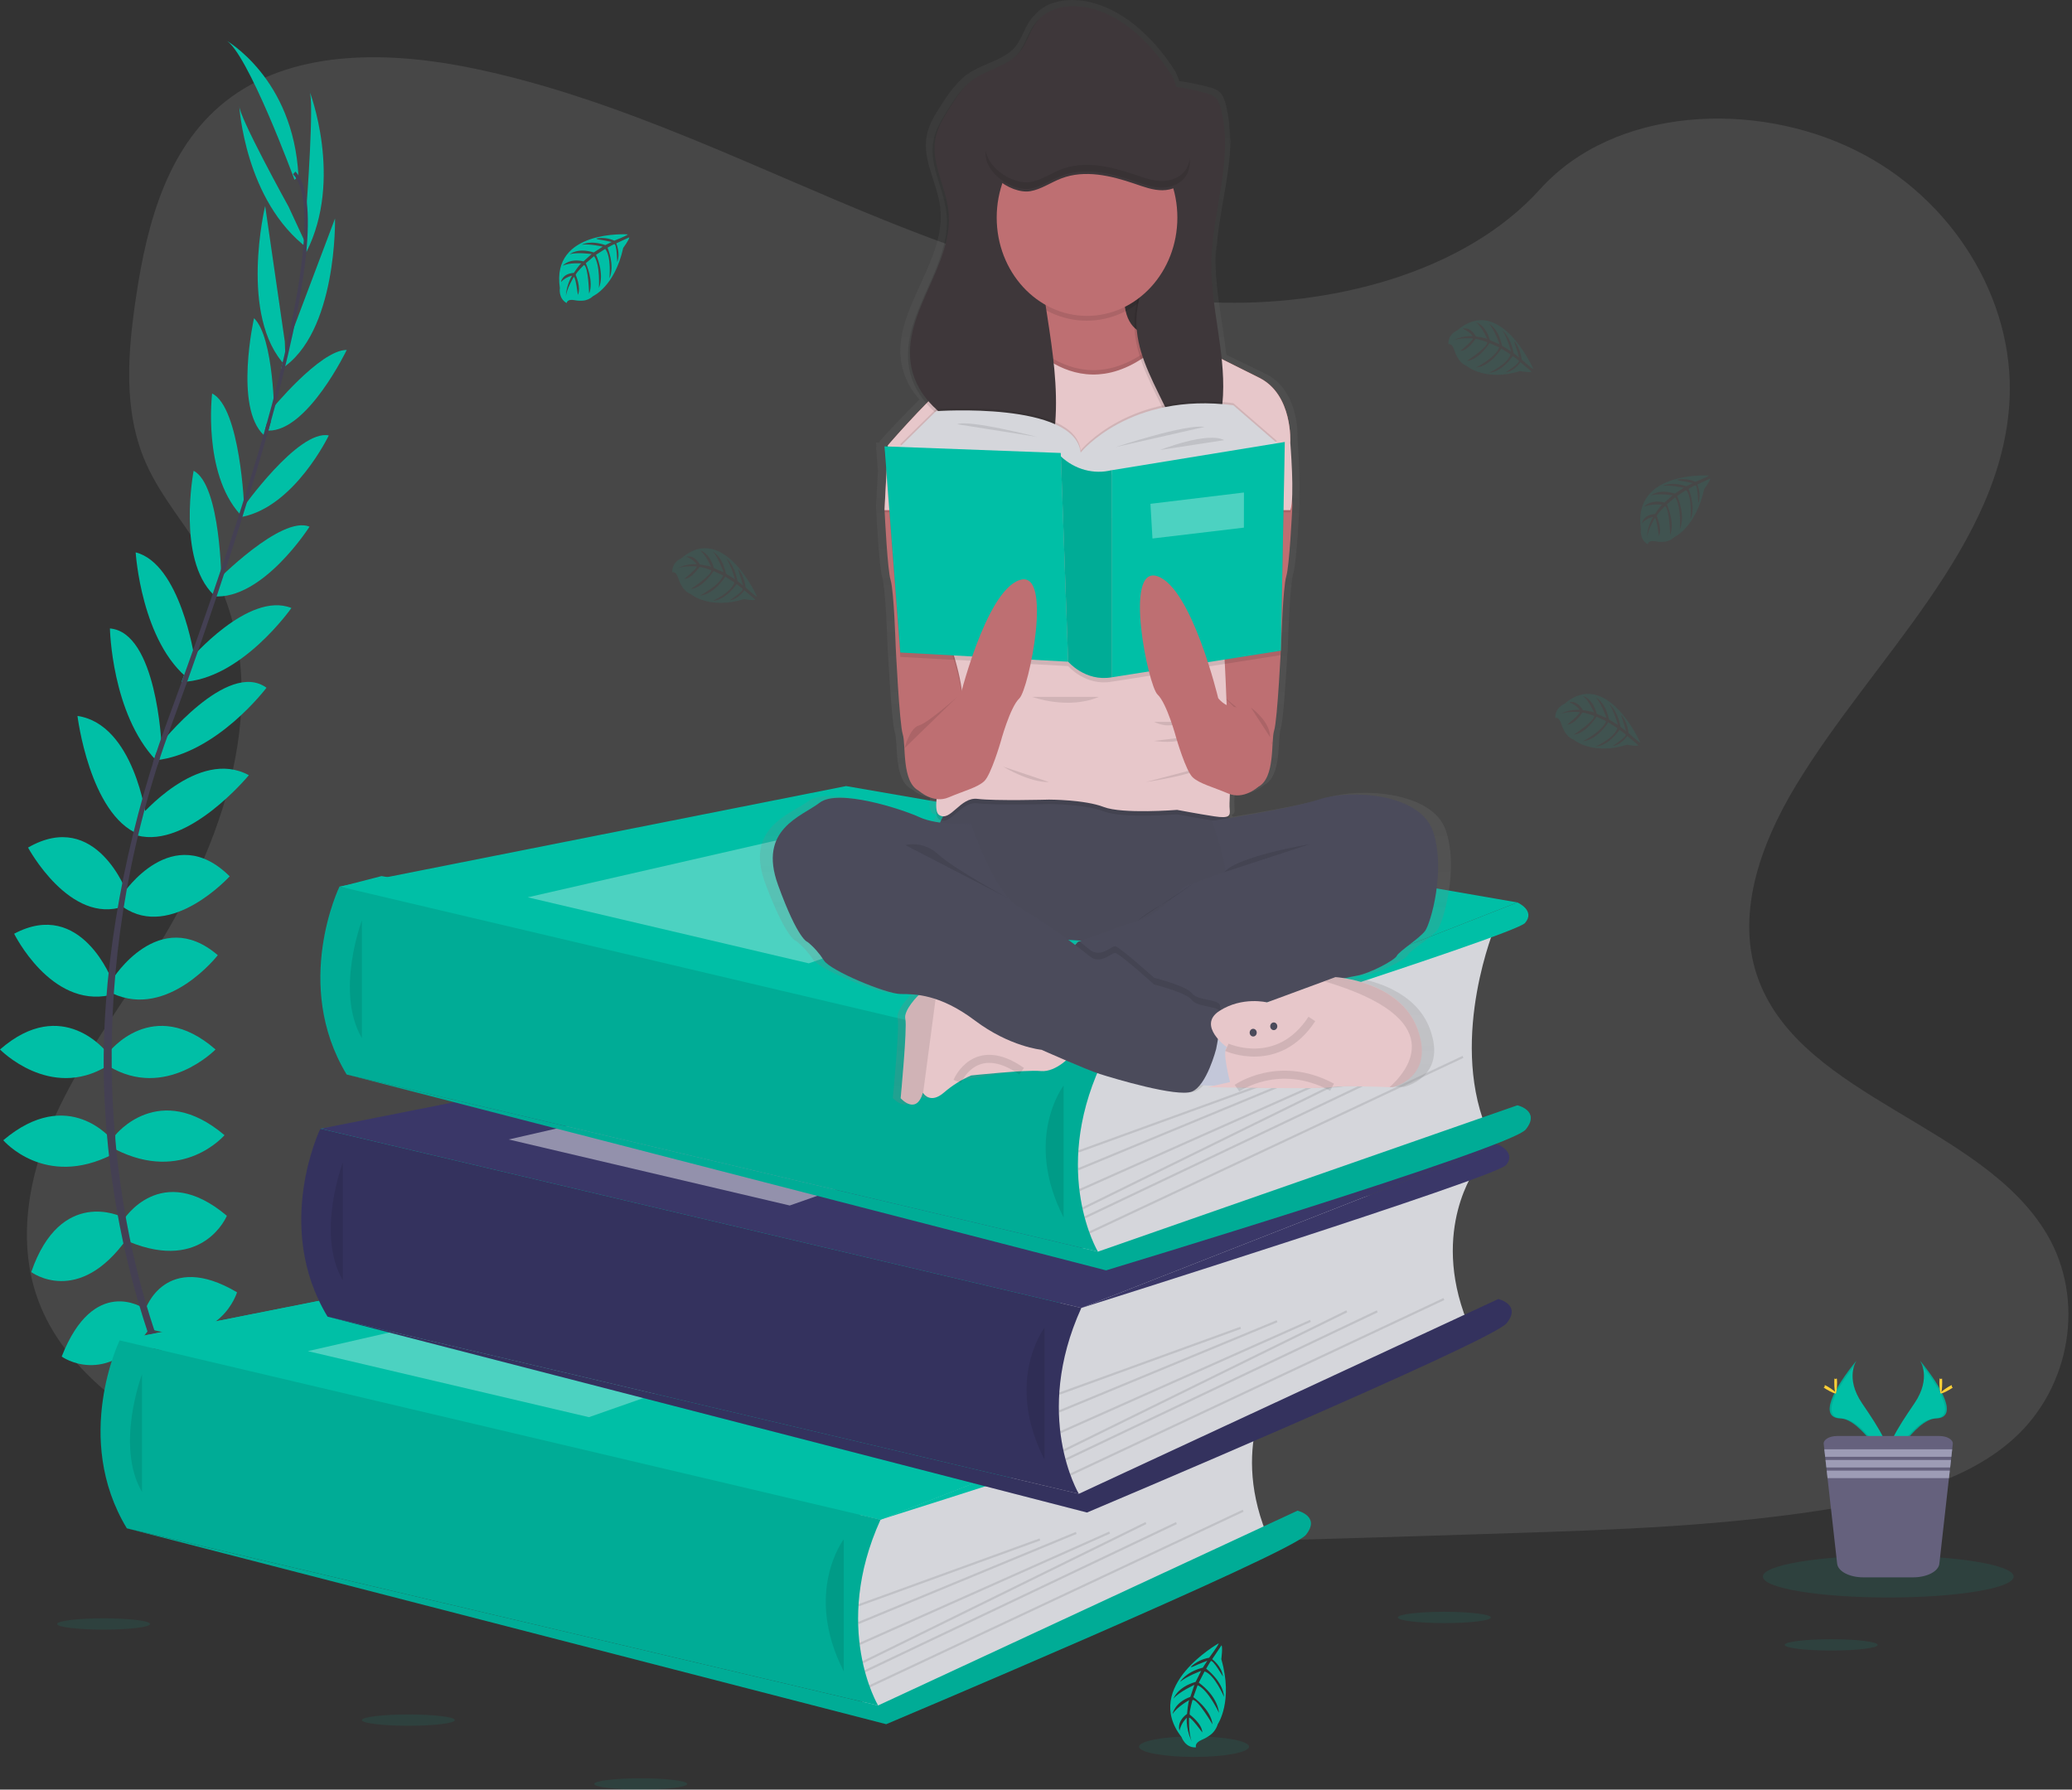 <svg width="257" height="222" viewBox="0 0 257 222" fill="none" xmlns="http://www.w3.org/2000/svg">
<rect x="0" y="0" width="257" height="222" fill="#333333" stroke="none"/>
<path opacity="0.1" d="M150.461 37.514C134.228 36.9 118.764 31.197 104 24.956C89.237 18.715 74.614 11.8 58.769 8.494C48.578 6.367 36.922 6.067 28.712 12.013C20.809 17.746 18.255 27.615 16.883 36.783C15.85 43.679 15.243 50.936 18.075 57.392C20.038 61.875 23.528 65.643 25.938 69.951C34.333 84.89 28.401 103.312 19.304 117.899C15.04 124.743 10.086 131.277 6.795 138.555C3.504 145.833 1.979 154.185 4.859 161.616C7.715 168.987 14.52 174.513 21.89 178.403C36.861 186.307 54.497 188.567 71.706 189.848C109.789 192.684 148.073 191.456 186.257 190.227C200.388 189.771 214.58 189.31 228.481 186.932C236.201 185.611 244.17 183.517 249.776 178.455C256.889 172.031 258.653 161.152 253.887 153.098C245.888 139.587 223.788 136.232 218.189 121.729C215.114 113.749 218.275 104.86 222.744 97.456C232.336 81.578 248.412 67.647 249.259 49.497C249.841 37.029 242.111 24.547 230.161 18.647C217.638 12.441 200.265 13.228 191.03 23.463C181.513 34.009 164.793 38.055 150.461 37.514Z" fill="white"/>
<path d="M109.223 188.51L23.369 188.054L14.839 166.276L45.003 163.893L39.746 140.015L99.408 131.599L42.277 109.982L47.324 108.677L139.189 124.989L134.13 162.252L126.898 182.73L109.223 188.51Z" fill="#00BFA6"/>
<path d="M24.686 178.933C24.686 178.933 29.954 178.015 33.114 182.067C33.114 182.067 30.797 184.055 25.81 181.303L24.686 178.933Z" fill="#00BFA6"/>
<path d="M24.135 178.843C24.135 178.843 20.773 183.345 22.429 188.357C22.429 188.357 25.168 187.164 25.466 181.087L24.135 178.843Z" fill="#00BFA6"/>
<path d="M21.115 171.441C21.115 171.441 23.222 167.234 31.649 173.123C31.649 173.123 30.526 175.952 26.803 175.722C23.081 175.493 22.098 173.658 21.115 171.441Z" fill="#00BFA6"/>
<path d="M20.57 171.138C20.57 171.138 16.198 170.592 15.774 181.485C15.774 181.485 18.546 182.111 20.515 178.665C22.484 175.22 21.677 173.287 20.57 171.138Z" fill="#00BFA6"/>
<path d="M18.024 162.449C18.024 162.449 20.483 155.034 29.402 160.308C29.402 160.308 27.365 167.112 18.937 164.971L18.024 162.449Z" fill="#00BFA6"/>
<path d="M15.285 151.365C15.285 151.365 19.921 143.873 28.138 150.819C28.138 150.819 25.258 157.851 15.988 154.029L15.285 151.365Z" fill="#00BFA6"/>
<path d="M14.302 140.816C14.302 140.816 19.71 133.933 27.847 140.816C27.847 140.816 22.72 146.855 14.302 142.574V140.816Z" fill="#00BFA6"/>
<path d="M13.459 130.569C13.459 130.569 18.937 123.384 26.733 130.187C26.733 130.187 20.553 136.532 13.459 132.251V130.569Z" fill="#00BFA6"/>
<path d="M13.951 121.473C13.951 121.473 19.72 112.223 27.014 118.491C27.014 118.491 20.834 126.441 13.951 123.231V121.473Z" fill="#00BFA6"/>
<path d="M15.285 110.847C15.285 110.847 21.395 101.674 28.489 108.707C28.489 108.707 21.255 116.657 15.285 112.529V110.847Z" fill="#00BFA6"/>
<path d="M17.322 101.349C17.322 101.349 24.556 92.728 30.867 96.162C30.867 96.162 23.329 105.319 17.006 103.637L17.322 101.349Z" fill="#00BFA6"/>
<path d="M19.851 92.346C19.851 92.346 28.198 81.785 33.054 85.313C33.054 85.313 26.904 93.503 19.259 94.322L19.851 92.346Z" fill="#00BFA6"/>
<path d="M23.5 81.903C23.5 81.903 30.807 73.281 36.144 75.422C36.144 75.422 29.894 84.365 22.519 84.595L23.5 81.903Z" fill="#00BFA6"/>
<path d="M26.803 72.135C26.803 72.135 34.88 63.879 38.392 65.331C38.392 65.331 32.562 74.504 26.452 73.969L26.803 72.135Z" fill="#00BFA6"/>
<path d="M30.034 63.115C30.034 63.115 36.987 53.251 40.782 54.015C40.782 54.015 36.566 62.809 30.034 64.117V63.115Z" fill="#00BFA6"/>
<path d="M33.541 50.952C33.541 50.952 39.686 43.392 43.007 43.409C43.007 43.409 38.156 53.51 33.287 53.417L33.541 50.952Z" fill="#00BFA6"/>
<path d="M35.617 42.855L41.555 27.107C41.555 27.107 41.851 41.342 34.862 45.776L35.617 42.855Z" fill="#00BFA6"/>
<path d="M38.028 25.488C38.028 25.488 39.011 12.338 38.379 11.267C38.379 11.267 42.623 22.201 37.988 31.298L38.028 25.488Z" fill="#00BFA6"/>
<path d="M17.794 162.274C17.794 162.274 11.638 158.121 7.653 168.28C7.653 168.28 13.131 172.239 18.519 164.865L17.794 162.274Z" fill="#00BFA6"/>
<path d="M15.087 150.941C15.087 150.941 7.537 147.193 3.875 157.799C3.875 157.799 9.707 162.167 15.774 153.622L15.087 150.941Z" fill="#00BFA6"/>
<path d="M13.951 141.446C13.951 141.446 8.543 134.563 0.406 141.446C0.406 141.446 5.533 147.485 13.951 143.204V141.446Z" fill="#00BFA6"/>
<path d="M13.274 130.569C13.274 130.569 7.796 123.384 0 130.187C0 130.187 6.18 136.532 13.274 132.251V130.569Z" fill="#00BFA6"/>
<path d="M13.951 121.735C13.951 121.735 10.108 111.374 1.756 115.83C1.756 115.83 6.271 125.017 13.61 123.455L13.951 121.735Z" fill="#00BFA6"/>
<path d="M15.77 110.795C15.77 110.795 11.949 100.255 3.479 105.141C3.479 105.141 8.666 114.803 15.393 112.423L15.77 110.795Z" fill="#00BFA6"/>
<path d="M18.137 101.401C18.137 101.401 16.632 89.845 9.609 88.81C9.609 88.81 11.099 100.997 17.192 103.484L18.137 101.401Z" fill="#00BFA6"/>
<path d="M20.029 92.367C20.029 92.367 19.442 78.444 13.635 77.958C13.635 77.958 13.831 88.526 19.374 94.338L20.029 92.367Z" fill="#00BFA6"/>
<path d="M24.102 81.513C24.102 81.513 22.371 69.934 16.828 68.52C16.828 68.52 17.515 79.733 23.553 84.355L24.102 81.513Z" fill="#00BFA6"/>
<path d="M27.461 72.23C27.461 72.23 27.403 60.169 24.017 58.397C24.017 58.397 21.917 69.317 26.48 73.77L27.461 72.23Z" fill="#00BFA6"/>
<path d="M30.292 62.978C30.292 62.978 29.818 50.559 26.312 48.809C26.312 48.809 25.113 58.637 29.768 63.791L30.292 62.978Z" fill="#00BFA6"/>
<path d="M34.03 51.943C34.03 51.943 34.01 41.842 31.506 39.472C31.506 39.472 29.018 50.537 32.723 53.974L34.03 51.943Z" fill="#00BFA6"/>
<path d="M35.324 42.358L32.889 25.546C32.889 25.546 29.58 39.322 35.439 45.394L35.324 42.358Z" fill="#00BFA6"/>
<path d="M35.798 25.647C35.798 25.647 29.547 14.344 29.675 13.088C29.675 13.088 30.34 24.934 38.203 30.834L35.798 25.647Z" fill="#00BFA6"/>
<path d="M36.531 22.308C36.531 22.308 30.631 6.255 27.962 4.956C27.962 4.956 36.39 9.619 37.022 21.849L36.531 22.308Z" fill="#00BFA6"/>
<path d="M33.257 53.513L32.853 53.379C37.832 35.707 39.074 24.44 36.352 21.614L36.641 21.281C39.528 24.262 38.356 35.407 33.257 53.513Z" fill="#444053"/>
<path d="M19.547 94.89L18.95 94.658C19.479 93.039 20.049 91.395 20.646 89.776C25.843 75.678 30.267 62.563 33.104 52.494L33.623 52.221C30.782 62.309 26.435 75.927 21.233 90.044C20.638 91.633 20.071 93.268 19.547 94.89Z" fill="#444053"/>
<path d="M32.108 192.157C32.028 192.062 23.959 182.171 18.333 165.285C15.036 155.399 13.202 145.007 12.898 134.495C12.511 121.355 15.045 106.684 19.384 93.356L19.855 93.956C10.113 123.87 13.984 149.502 19.118 164.938C24.684 181.671 32.663 191.453 32.74 191.551L32.108 192.157Z" fill="#444053"/>
<path d="M158.204 171.158C158.204 171.158 152.518 178.712 157.033 190.132L111.633 211.563L107.276 212.557L105.27 203.001L106.612 190.943V184.352L158.204 171.158Z" fill="#D5D6DB"/>
<path d="M14.839 166.276L77.676 153.808L160.938 168.245L109.223 188.51L14.839 166.276Z" fill="#00BFA6"/>
<path d="M14.839 166.276L77.676 153.808L160.938 168.245L109.223 188.51L14.839 166.276Z" fill="#00BFA6"/>
<path d="M14.839 166.273C14.839 166.273 8.962 178.392 15.734 189.586L108.917 211.563C108.917 211.563 103.133 201.909 109.215 188.51L14.839 166.273Z" fill="#00BFA6"/>
<path opacity="0.1" d="M14.839 166.273C14.839 166.273 8.962 178.392 15.734 189.586L108.917 211.563C108.917 211.563 103.133 201.909 109.215 188.51L14.839 166.273Z" fill="black"/>
<path opacity="0.1" d="M17.616 170.475C17.616 170.475 14.257 179.342 17.616 185.081Z" fill="black"/>
<path d="M108.917 211.563L160.938 187.401C160.938 187.401 163.848 188.084 161.967 190.405C160.085 192.725 109.92 213.883 109.92 213.883L15.734 189.586L108.917 211.563Z" fill="#00BFA6"/>
<path opacity="0.1" d="M108.917 211.563L160.938 187.401C160.938 187.401 163.848 188.084 161.967 190.405C160.085 192.725 109.92 213.883 109.92 213.883L15.734 189.586L108.917 211.563Z" fill="black"/>
<path opacity="0.1" d="M104.653 190.951C104.653 190.951 99.636 197.503 104.653 207.331Z" fill="black"/>
<path opacity="0.1" d="M128.939 190.84L106.438 199.011L106.517 199.27L129.019 191.099L128.939 190.84Z" fill="black"/>
<path opacity="0.1" d="M133.446 190.027L106.431 201.208L106.52 201.464L133.536 190.282L133.446 190.027Z" fill="black"/>
<path opacity="0.1" d="M137.585 189.988L106.582 203.8L106.677 204.053L137.68 190.24L137.585 189.988Z" fill="black"/>
<path opacity="0.1" d="M142.086 188.805L106.944 206.084L107.047 206.333L142.19 189.054L142.086 188.805Z" fill="black"/>
<path opacity="0.1" d="M145.868 188.811L107.222 207.197L107.322 207.447L145.968 189.061L145.868 188.811Z" fill="black"/>
<path opacity="0.1" d="M154.139 187.282L107.804 209.064L107.904 209.314L154.238 187.532L154.139 187.282Z" fill="black"/>
<path opacity="0.3" d="M38.183 167.608L82.329 157.507L109.223 163.104L73.048 175.799L38.183 167.608Z" fill="white"/>
<path d="M160.938 168.245C160.938 168.245 163.221 169.247 161.881 170.794C160.542 172.342 109.215 188.51 109.215 188.51L160.938 168.245Z" fill="#00BFA6"/>
<path d="M183.109 144.9C183.109 144.9 177.425 152.451 181.94 163.874L136.54 185.305L132.183 186.304L130.177 176.749L131.539 164.693V158.094L183.109 144.9Z" fill="#D5D6DB"/>
<path d="M39.746 140.015L102.581 127.55L185.845 141.987L134.13 162.252L39.746 140.015Z" fill="#3A3768"/>
<path d="M39.736 140.015C39.736 140.015 33.857 152.134 40.629 163.328L133.811 185.305C133.811 185.305 128.03 175.643 134.12 162.249L39.736 140.015Z" fill="#3A3768"/>
<path opacity="0.1" d="M39.736 140.015C39.736 140.015 33.857 152.134 40.629 163.328L133.811 185.305C133.811 185.305 128.03 175.643 134.12 162.249L104.653 155.307L39.736 140.015Z" fill="black"/>
<path opacity="0.1" d="M42.52 144.217C42.52 144.217 39.164 153.082 42.52 158.823Z" fill="black"/>
<path d="M133.821 185.305L185.845 161.144C185.845 161.144 188.752 161.826 186.871 164.147C184.99 166.467 134.825 187.626 134.825 187.626L40.639 163.328L133.821 185.305Z" fill="#3A3768"/>
<path opacity="0.1" d="M133.821 185.305L185.845 161.144C185.845 161.144 188.752 161.826 186.871 164.147C184.99 166.467 134.825 187.626 134.825 187.626L40.639 163.328L133.821 185.305Z" fill="black"/>
<path opacity="0.1" d="M129.557 164.693C129.557 164.693 124.541 171.245 129.557 181.073Z" fill="black"/>
<path opacity="0.1" d="M153.846 164.585L131.345 172.756L131.424 173.015L153.925 164.844L153.846 164.585Z" fill="black"/>
<path opacity="0.1" d="M158.356 163.77L131.341 174.952L131.43 175.207L158.445 164.025L158.356 163.77Z" fill="black"/>
<path opacity="0.1" d="M162.492 163.727L131.488 177.54L131.583 177.793L162.587 163.98L162.492 163.727Z" fill="black"/>
<path opacity="0.1" d="M166.995 162.545L131.853 179.824L131.956 180.073L167.099 162.794L166.995 162.545Z" fill="black"/>
<path opacity="0.1" d="M170.773 162.547L132.127 180.933L132.228 181.184L170.874 162.798L170.773 162.547Z" fill="black"/>
<path opacity="0.1" d="M179.046 161.018L132.712 182.8L132.811 183.051L179.146 161.269L179.046 161.018Z" fill="black"/>
<path opacity="0.45" d="M63.091 141.351L107.236 131.249L134.13 136.846L97.956 149.541L63.091 141.351Z" fill="white"/>
<path d="M185.845 141.987C185.845 141.987 188.125 142.989 186.788 144.534C185.452 146.079 134.13 162.249 134.13 162.249L185.845 141.987Z" fill="#3A3768"/>
<path d="M185.467 114.861C185.467 114.861 179.78 128.421 184.295 139.841L138.896 155.266L134.549 156.267L132.542 146.712L133.884 134.654V128.055L185.467 114.861Z" fill="#D5D6DB"/>
<path d="M42.111 109.979L104.949 97.511L188.213 111.948L136.495 132.213L42.111 109.979Z" fill="#00BFA6"/>
<path d="M42.111 109.976C42.111 109.976 36.224 122.095 42.997 133.289L136.179 155.266C136.179 155.266 130.395 145.604 136.485 132.213L42.111 109.976Z" fill="#00BFA6"/>
<path opacity="0.1" d="M42.111 109.976C42.111 109.976 36.224 122.095 42.997 133.289L136.179 155.266C136.179 155.266 130.395 145.604 136.485 132.213L42.111 109.976Z" fill="black"/>
<path opacity="0.1" d="M44.888 114.178C44.888 114.178 41.529 123.045 44.888 128.784Z" fill="black"/>
<path d="M136.189 155.266L188.211 137.111C188.211 137.111 191.12 137.793 189.239 140.114C187.358 142.434 137.192 157.586 137.192 157.586L43.007 133.288L136.189 155.266Z" fill="#00BFA6"/>
<path opacity="0.1" d="M136.189 155.266L188.211 137.111C188.211 137.111 191.12 137.793 189.239 140.114C187.358 142.434 137.192 157.586 137.192 157.586L43.007 133.288L136.189 155.266Z" fill="black"/>
<path opacity="0.1" d="M131.925 134.654C131.925 134.654 126.908 141.206 131.925 151.034Z" fill="black"/>
<path opacity="0.1" d="M156.215 134.545L133.713 142.716L133.792 142.975L156.294 134.804L156.215 134.545Z" fill="black"/>
<path opacity="0.1" d="M160.723 133.732L133.707 144.914L133.797 145.169L160.812 133.987L160.723 133.732Z" fill="black"/>
<path opacity="0.1" d="M164.856 133.691L133.852 147.503L133.947 147.756L164.951 133.943L164.856 133.691Z" fill="black"/>
<path opacity="0.1" d="M169.364 132.506L134.22 149.785L134.324 150.034L169.467 132.755L169.364 132.506Z" fill="black"/>
<path opacity="0.1" d="M173.142 132.511L134.496 150.896L134.597 151.147L173.243 132.761L173.142 132.511Z" fill="black"/>
<path opacity="0.1" d="M181.415 130.983L135.08 152.765L135.18 153.016L181.514 131.234L181.415 130.983Z" fill="black"/>
<path opacity="0.3" d="M65.456 111.311L109.601 101.21L136.495 106.807L100.321 119.502L65.456 111.311Z" fill="white"/>
<path d="M188.211 111.948C188.211 111.948 190.493 112.949 189.154 114.497C187.814 116.045 136.495 132.213 136.495 132.213L188.211 111.948Z" fill="#00BFA6"/>
<path d="M77.862 29.073C77.862 29.073 68.33 28.448 69.444 35.726C69.444 35.726 69.221 37.012 70.292 37.596C70.292 37.596 70.309 37.05 71.27 37.239C71.613 37.303 71.962 37.321 72.308 37.293C72.776 37.258 73.221 37.059 73.575 36.725V36.725C73.575 36.725 76.257 35.519 77.3 30.746C77.3 30.746 78.073 29.706 78.052 29.439L76.437 30.187C76.437 30.187 76.986 31.451 76.555 32.502C76.555 32.502 76.502 30.233 76.191 30.285C76.129 30.285 75.356 30.725 75.356 30.725C75.356 30.725 76.302 32.928 75.587 34.528C75.587 34.528 75.858 31.814 75.06 30.883L73.926 31.604C73.926 31.604 75.032 33.878 74.282 35.734C74.282 35.734 74.476 32.887 73.688 31.778L72.66 32.652C72.66 32.652 73.701 34.893 73.066 36.433C73.066 36.433 72.983 33.119 72.439 32.868C72.439 32.868 71.538 33.73 71.403 34.085C71.403 34.085 72.115 35.723 71.671 36.572C71.671 36.572 71.403 34.364 71.17 34.353C71.17 34.353 70.274 35.816 70.181 36.81C70.225 35.883 70.49 34.986 70.951 34.205C70.435 34.312 69.959 34.58 69.582 34.978C69.582 34.978 69.72 33.943 71.175 33.853C71.175 33.853 71.915 32.742 72.113 32.677C72.113 32.677 70.665 32.543 69.79 32.966C69.79 32.966 70.563 31.991 72.376 32.42L73.379 31.519C73.379 31.519 71.478 31.246 70.671 31.549C70.671 31.549 71.601 30.686 73.653 31.314L74.759 30.596C74.759 30.596 73.136 30.217 72.171 30.353C72.171 30.353 73.189 29.755 75.083 30.402L75.87 30.017C75.87 30.017 74.684 29.764 74.335 29.723C73.987 29.682 73.969 29.578 73.969 29.578C74.722 29.443 75.495 29.538 76.201 29.851C76.201 29.851 77.894 29.188 77.862 29.073Z" fill="#00BFA6"/>
<path opacity="0.1" d="M211.954 58.989C211.954 58.989 202.422 58.364 203.536 65.642C203.536 65.642 203.313 66.928 204.384 67.513C204.384 67.513 204.402 66.967 205.362 67.155C205.705 67.218 206.054 67.236 206.401 67.21C206.864 67.172 207.304 66.973 207.655 66.642V66.642C207.655 66.642 210.339 65.435 211.38 60.663C211.38 60.663 212.152 59.623 212.132 59.355L210.522 60.103C210.522 60.103 211.071 61.367 210.64 62.418C210.64 62.418 210.587 60.15 210.278 60.202C210.216 60.202 209.441 60.641 209.441 60.641C209.441 60.641 210.386 62.844 209.674 64.444C209.674 64.444 209.945 61.73 209.145 60.799L208.011 61.52C208.011 61.52 209.117 63.794 208.367 65.651C208.367 65.651 208.56 62.803 207.773 61.695L206.747 62.568C206.747 62.568 207.785 64.81 207.151 66.35C207.151 66.35 207.068 63.035 206.524 62.784C206.524 62.784 205.626 63.647 205.488 64.002C205.488 64.002 206.2 65.64 205.759 66.489C205.759 66.489 205.488 64.28 205.257 64.269C205.257 64.269 204.361 65.733 204.269 66.726C204.312 65.799 204.578 64.901 205.041 64.122C204.524 64.228 204.048 64.497 203.669 64.894C203.669 64.894 203.81 63.86 205.262 63.77C205.262 63.77 206.002 62.658 206.2 62.59C206.2 62.59 204.755 62.459 203.877 62.882C203.877 62.882 204.65 61.908 206.463 62.336L207.467 61.435C207.467 61.435 205.563 61.162 204.758 61.465C204.758 61.465 205.686 60.603 207.74 61.231L208.844 60.513C208.844 60.513 207.221 60.133 206.255 60.27C206.255 60.27 207.273 59.672 209.167 60.319L209.957 59.934C209.957 59.934 208.768 59.68 208.42 59.639C208.071 59.598 208.054 59.494 208.054 59.494C208.807 59.358 209.58 59.453 210.286 59.767C210.286 59.767 211.984 59.104 211.954 58.989Z" fill="#00BFA6"/>
<path opacity="0.1" d="M93.915 74.037C93.915 74.037 89.761 64.665 84.474 69.284C84.474 69.284 83.332 69.699 83.388 71.002C83.388 71.002 83.826 70.753 84.14 71.758C84.257 72.113 84.412 72.452 84.602 72.768C84.858 73.196 85.236 73.522 85.678 73.696C85.678 73.696 87.953 75.656 92.289 74.319C92.289 74.319 93.501 74.545 93.699 74.387L92.314 73.221C92.314 73.221 91.562 74.36 90.513 74.461C90.513 74.461 92.309 73.306 92.116 73.038C92.076 72.984 91.364 72.457 91.364 72.457C91.364 72.457 90.057 74.431 88.427 74.532C88.427 74.532 90.734 73.467 91.09 72.252L89.962 71.526C89.962 71.526 88.675 73.688 86.821 73.879C86.821 73.879 89.199 72.675 89.703 71.387L88.504 70.841C88.504 70.841 87.213 72.921 85.668 73.071C85.668 73.071 88.286 71.376 88.221 70.734C88.221 70.734 87.09 70.303 86.739 70.344C86.739 70.344 85.78 71.815 84.877 71.815C84.877 71.815 86.515 70.48 86.415 70.264C86.415 70.264 84.805 70.128 83.957 70.538C84.721 70.124 85.571 69.936 86.422 69.992C86.085 69.553 85.637 69.231 85.133 69.066C85.133 69.066 86.031 68.695 86.811 70.03C86.811 70.03 88.065 70.191 88.213 70.347C88.213 70.347 87.614 68.91 86.849 68.285C86.849 68.285 88.008 68.539 88.537 70.469L89.754 70.993C89.754 70.993 89.054 69.05 88.409 68.435C88.409 68.435 89.553 68.897 90.052 71.165L91.166 71.864C91.166 71.864 90.682 70.136 90.1 69.287C90.1 69.287 91.075 69.964 91.479 72.077L92.174 72.64C92.174 72.64 91.798 71.387 91.672 71.037C91.547 70.688 91.61 70.617 91.61 70.617C92.087 71.265 92.389 72.045 92.483 72.869C92.483 72.869 93.824 74.12 93.915 74.037Z" fill="#00BFA6"/>
<path opacity="0.1" d="M190.177 45.748C190.177 45.748 186.026 36.376 180.736 40.995C180.736 40.995 179.597 41.41 179.65 42.713C179.65 42.713 180.091 42.467 180.402 43.469C180.519 43.825 180.675 44.166 180.866 44.482C181.122 44.909 181.499 45.234 181.94 45.407V45.407C181.94 45.407 184.217 47.367 188.552 46.032C188.552 46.032 189.763 46.256 189.964 46.098L188.587 44.929C188.587 44.929 187.834 46.071 186.788 46.172C186.788 46.172 188.582 45.014 188.389 44.746C188.349 44.692 187.636 44.165 187.636 44.165C187.636 44.165 186.332 46.139 184.699 46.24C184.699 46.24 187.009 45.175 187.365 43.963L186.219 43.242C186.219 43.242 184.935 45.402 183.079 45.596C183.079 45.596 185.457 44.389 185.963 43.1L184.762 42.554C184.762 42.554 183.47 44.637 181.927 44.785C181.927 44.785 184.544 43.089 184.478 42.45C184.478 42.45 183.35 42.017 182.998 42.06C182.998 42.06 182.04 43.529 181.135 43.529C181.135 43.529 182.775 42.194 182.675 41.978C182.675 41.978 181.065 41.842 180.214 42.251C180.978 41.838 181.828 41.65 182.68 41.705C182.343 41.267 181.896 40.945 181.393 40.78C181.393 40.78 182.291 40.408 183.071 41.743C183.071 41.743 184.325 41.907 184.473 42.063C184.473 42.063 183.874 40.624 183.106 39.999C183.106 39.999 184.265 40.255 184.794 42.197L186.013 42.721C186.013 42.721 185.314 40.774 184.669 40.16C184.669 40.16 185.813 40.621 186.309 42.89L187.426 43.589C187.426 43.589 186.939 41.864 186.357 41.012C186.357 41.012 187.335 41.689 187.737 43.802L188.431 44.364C188.431 44.364 188.058 43.111 187.93 42.762C187.802 42.412 187.867 42.344 187.867 42.344C188.343 42.993 188.644 43.773 188.737 44.596C188.737 44.596 190.099 45.836 190.177 45.748Z" fill="#00BFA6"/>
<path opacity="0.1" d="M203.444 92.108C203.444 92.108 199.292 82.733 193.995 87.352C193.995 87.352 192.856 87.767 192.909 89.07C192.909 89.07 193.35 88.824 193.661 89.826C193.777 90.182 193.932 90.522 194.123 90.839C194.378 91.266 194.755 91.591 195.196 91.764C195.196 91.764 197.474 93.727 201.811 92.389C201.811 92.389 203.02 92.616 203.22 92.455L201.836 91.289C201.836 91.289 201.083 92.43 200.035 92.531C200.035 92.531 201.828 91.374 201.635 91.106C201.595 91.052 200.883 90.525 200.883 90.525C200.883 90.525 199.578 92.499 197.945 92.602C197.945 92.602 200.255 91.535 200.612 90.323L199.48 89.596C199.48 89.596 198.196 91.759 196.34 91.95C196.34 91.95 198.718 90.743 199.225 89.454L198.023 88.908C198.023 88.908 196.731 90.989 195.189 91.139C195.189 91.139 197.807 89.444 197.742 88.802C197.742 88.802 196.611 88.368 196.26 88.412C196.26 88.412 195.302 89.88 194.396 89.88C194.396 89.88 196.036 88.545 195.936 88.33C195.936 88.33 194.326 88.193 193.476 88.603C194.24 88.189 195.091 88.001 195.944 88.057C195.607 87.617 195.158 87.295 194.654 87.131C194.654 87.131 195.552 86.757 196.332 88.095C196.332 88.095 197.587 88.256 197.735 88.412C197.735 88.412 197.135 86.975 196.37 86.348C196.37 86.348 197.529 86.604 198.058 88.545L199.275 89.07C199.275 89.07 198.575 87.123 197.93 86.511C197.93 86.511 199.074 86.97 199.571 89.242L200.687 89.938C200.687 89.938 200.2 88.212 199.618 87.36C199.618 87.36 200.597 88.037 201 90.153L201.695 90.699C201.695 90.699 201.319 89.446 201.194 89.097C201.068 88.747 201.131 88.679 201.131 88.679C201.608 89.327 201.909 90.107 202.001 90.931C202.001 90.931 203.366 92.19 203.444 92.108Z" fill="#00BFA6"/>
<path opacity="0.1" d="M50.655 214.08C53.839 214.08 56.421 213.766 56.421 213.378C56.421 212.991 53.839 212.677 50.655 212.677C47.47 212.677 44.888 212.991 44.888 213.378C44.888 213.766 47.47 214.08 50.655 214.08Z" fill="#00BFA6"/>
<path opacity="0.1" d="M12.852 202.155C16.037 202.155 18.619 201.841 18.619 201.453C18.619 201.066 16.037 200.752 12.852 200.752C9.668 200.752 7.086 201.066 7.086 201.453C7.086 201.841 9.668 202.155 12.852 202.155Z" fill="#00BFA6"/>
<path opacity="0.1" d="M79.469 222C82.654 222 85.236 221.686 85.236 221.298C85.236 220.911 82.654 220.597 79.469 220.597C76.285 220.597 73.703 220.911 73.703 221.298C73.703 221.686 76.285 222 79.469 222Z" fill="#00BFA6"/>
<path opacity="0.1" d="M227.131 204.749C230.316 204.749 232.898 204.434 232.898 204.047C232.898 203.659 230.316 203.345 227.131 203.345C223.947 203.345 221.365 203.659 221.365 204.047C221.365 204.434 223.947 204.749 227.131 204.749Z" fill="#00BFA6"/>
<path opacity="0.1" d="M179.146 201.344C182.331 201.344 184.912 201.03 184.912 200.643C184.912 200.255 182.331 199.941 179.146 199.941C175.961 199.941 173.379 200.255 173.379 200.643C173.379 201.03 175.961 201.344 179.146 201.344Z" fill="#00BFA6"/>
<path opacity="0.1" d="M148.103 217.948C151.87 217.948 154.923 217.378 154.923 216.673C154.923 215.969 151.87 215.398 148.103 215.398C144.337 215.398 141.283 215.969 141.283 216.673C141.283 217.378 144.337 217.948 148.103 217.948Z" fill="#00BFA6"/>
<path d="M151.146 203.859C151.146 203.859 141.65 209.199 146.556 215.489C146.556 215.489 147.017 216.854 148.352 216.758C148.352 216.758 148.086 216.228 149.104 215.805C149.467 215.653 149.811 215.454 150.13 215.213C150.561 214.888 150.884 214.42 151.048 213.878V213.878C151.048 213.878 152.99 211.05 151.485 205.816C151.485 205.816 151.68 204.336 151.51 204.096L150.356 205.819C150.356 205.819 151.547 206.69 151.685 207.97C151.685 207.97 150.431 205.821 150.18 206.059C150.125 206.108 149.608 207.001 149.608 207.001C149.608 207.001 151.675 208.527 151.828 210.509C151.828 210.509 150.664 207.732 149.408 207.337L148.688 208.734C148.688 208.734 150.945 210.23 151.196 212.48C151.196 212.48 149.884 209.627 148.545 209.051L148.016 210.528C148.016 210.528 150.193 212.035 150.393 213.908C150.393 213.908 148.572 210.777 147.918 210.875C147.918 210.875 147.506 212.262 147.562 212.69C147.562 212.69 149.099 213.81 149.127 214.91C149.127 214.91 147.707 212.958 147.489 213.086C147.489 213.086 147.399 215.049 147.835 216.07C147.835 216.07 147.083 214.612 147.205 213.086C146.766 213.51 146.449 214.064 146.295 214.68C146.295 214.68 145.886 213.602 147.233 212.608C147.233 212.608 147.361 211.082 147.516 210.894C147.516 210.894 146.059 211.669 145.44 212.619C145.44 212.619 145.668 211.202 147.644 210.498L148.146 209.002C148.146 209.002 146.17 209.914 145.56 210.716C145.56 210.716 145.999 209.31 148.302 208.636L148.984 207.271C148.984 207.271 147.228 207.915 146.37 208.636C146.37 208.636 147.035 207.427 149.194 206.87L149.749 206.01C149.749 206.01 148.475 206.504 148.118 206.681C147.762 206.859 147.692 206.771 147.692 206.771C148.343 206.172 149.134 205.781 149.977 205.641C149.977 205.641 151.234 203.951 151.146 203.859Z" fill="#00BFA6"/>
<path d="M179.331 103.001C177.691 98.15 168.661 97.694 164.743 98.931C161.959 99.813 156.09 100.806 152.954 101.306L152.751 101.096C153.158 100.965 153.168 100.643 153.117 100.165C153.088 99.535 153.097 98.904 153.143 98.275C155.064 98.925 156.774 97.388 156.774 97.388C159.032 96.296 158.425 91.622 158.856 90.345C159.18 89.389 159.529 83.76 159.684 80.953H159.717L159.734 80.011C159.757 79.605 159.767 79.367 159.767 79.367C159.767 79.367 159.988 72.504 160.419 71.114C160.82 69.836 161.146 63.399 161.197 62.378C161.197 62.29 161.197 62.244 161.197 62.244L161.164 61.649C161.187 61.215 161.197 60.731 161.194 60.224C161.194 57.889 160.971 54.949 160.943 54.474C160.943 54.406 160.943 54.324 160.943 54.226C160.961 53.229 160.845 48.239 156.945 46.352C155.508 45.653 153.78 44.821 152.107 44.01C151.675 39.956 150.689 35.923 150.775 31.839C150.775 31.225 150.825 30.61 150.88 29.999C150.88 30.176 150.862 30.357 150.86 30.545C150.86 30.941 150.86 31.339 150.86 31.735C151.008 26.627 152.781 21.492 152.616 16.493C152.601 16.982 152.568 17.473 152.525 17.965C152.612 16.274 152.449 14.579 152.044 12.944C151.893 12.368 151.69 11.773 151.256 11.388C150.846 11.078 150.376 10.875 149.882 10.796C148.695 10.465 147.489 10.22 146.272 10.064C146.087 9.448 145.813 8.868 145.46 8.347C142.916 4.546 139.149 0.975 134.694 0.156C132.459 -0.253 129.888 0.088 128.368 1.827C128.21 1.98 128.06 2.144 127.922 2.319C127.104 3.381 126.753 4.776 125.915 5.835C125.86 5.906 125.797 5.971 125.737 6.04C124.097 7.637 121.541 7.97 119.717 9.403C119.396 9.66 119.095 9.946 118.817 10.258C118.082 11.05 117.423 11.922 116.85 12.859C116.03 14.115 115.187 15.423 114.926 16.922C114.402 19.925 116.281 22.772 116.63 25.794C117.407 32.557 110.532 38.558 111.834 45.23C112.181 46.869 112.948 48.368 114.046 49.552C111.365 52.194 109.082 54.758 109.082 54.758V54.911H108.658L108.701 55.457H108.658L108.892 58.419L108.658 62.733C108.658 62.733 108.658 62.779 108.658 62.866V62.888V63.006C108.658 63.006 108.658 63.052 108.658 63.139H108.673C108.751 64.72 109.06 70.404 109.426 71.603C109.857 72.992 110.075 79.856 110.075 79.856C110.075 79.856 110.552 89.556 110.988 90.839C111.425 92.122 110.805 96.782 113.07 97.882C113.733 98.436 114.517 98.79 115.345 98.909C115.23 99.93 115.303 100.67 115.676 100.902C115.836 101.004 116.018 101.061 116.203 101.066C116.05 101.314 115.913 101.574 115.794 101.844C114.895 101.742 114.012 101.515 113.166 101.169C110.733 100.077 102.659 97.62 100.313 99.348C97.968 101.077 92.324 102.644 94.93 109.6C97.537 116.556 98.751 116.731 98.751 116.731C99.553 117.365 100.257 118.134 100.835 119.011C101.618 120.291 108.909 123.22 110.733 123.22C111.508 123.207 112.283 123.249 113.053 123.346C113.053 123.346 111.074 125.235 111.337 126.333C111.601 127.43 110.735 136.215 110.735 136.215C110.735 136.215 112.742 138.416 113.6 135.53L113.63 135.574C113.79 135.811 114.658 136.884 116.291 135.53C116.959 134.978 117.669 134.489 118.413 134.067L126.319 132.849C127.143 132.793 127.97 132.787 128.795 132.83C130.049 132.942 131.28 132.134 132.055 131.509C133.693 132.186 135.534 132.926 136.41 133.196C138.186 133.742 146.348 136.125 148.256 135.38C148.653 135.208 149.006 134.935 149.285 134.583L151.106 134.646L150.253 134.831C150.253 134.831 151.913 134.861 154.171 134.894L154.076 134.954L156.907 134.927C161.051 134.968 165.706 134.981 166.318 134.831C167.277 134.599 172.256 134.763 173.723 134.831H174.132C174.132 134.831 179.602 133.644 177.345 127.602C175.609 122.961 170.274 121.612 167.906 121.241C168.573 121.096 169.148 120.984 169.529 120.919C171.182 120.646 174.393 119.008 174.653 118.448C174.914 117.888 177.606 116.264 178.3 115.339C178.995 114.413 180.979 107.853 179.331 103.001ZM134.019 116.578L133.751 116.674L133.57 116.739L133.224 117.11C132.948 116.908 132.652 116.695 132.344 116.477C132.888 116.512 133.448 116.548 134.019 116.578Z" fill="url(#paint0_linear)"/>
<path d="M150.012 87.792C150.012 87.792 153.85 98.712 156.032 97.62C158.214 96.528 157.622 91.887 158.039 90.615C158.455 89.343 158.917 79.694 158.917 79.694C158.917 79.694 159.127 72.869 159.544 71.488C159.93 70.218 160.243 63.816 160.296 62.809C160.296 62.721 160.296 62.675 160.296 62.675L159.882 54.758L157.539 54.122L152.107 56.306L151.354 60.982L151.061 62.809L150.935 63.587L150.012 87.792Z" fill="#BE6F72"/>
<path opacity="0.1" d="M151.276 85.963C151.276 85.963 154.938 89.225 156.042 89.512C157.146 89.798 157.823 92.343 157.823 92.343" fill="black"/>
<path d="M120.001 88.269C120.001 88.269 116.163 99.19 113.981 98.098C111.799 97.006 112.391 92.365 111.974 91.092C111.558 89.82 111.096 80.172 111.096 80.172C111.096 80.172 110.886 73.347 110.469 71.965C110.083 70.696 109.769 64.294 109.717 63.286C109.717 63.199 109.717 63.153 109.717 63.153L110.133 55.235L112.476 54.599L117.909 56.783L118.661 61.46L118.955 63.286L119.08 64.064L120.001 88.269Z" fill="#BE6F72"/>
<path d="M144.991 29.829H136.425V44.361H144.991V29.829Z" fill="#3E373A"/>
<path opacity="0.1" d="M144.991 29.829H136.425V44.361H144.991V29.829Z" fill="black"/>
<path d="M118.496 99.146C118.496 99.146 115.569 102.649 116.655 103.285C117.741 103.921 124.766 115.843 124.766 115.843C124.766 115.843 147.843 118.937 152.194 114.295C156.546 109.654 156.458 101.363 156.458 101.363C156.458 101.363 152.962 102.182 152.581 101.737C152.199 101.292 150.105 99.146 150.105 99.146C150.105 99.146 120.502 97.191 118.496 99.146Z" fill="#4B4B5B"/>
<path opacity="0.02" d="M118.496 99.146C118.496 99.146 115.569 102.649 116.655 103.285C117.741 103.921 124.766 115.843 124.766 115.843C124.766 115.843 147.843 118.937 152.194 114.295C156.546 109.654 156.458 101.363 156.458 101.363C156.458 101.363 152.962 102.182 152.581 101.737C152.199 101.292 150.105 99.146 150.105 99.146C150.105 99.146 120.502 97.191 118.496 99.146Z" fill="black"/>
<path d="M160.038 54.872L152.513 61.424L150.238 61.605L149.403 61.67L135.374 62.789L120.826 61.632L118.661 61.46L115.902 61.242L110.133 55.235C110.133 55.235 114.217 50.474 117.793 47.261C119.203 45.991 120.535 44.965 121.506 44.561L121.671 44.498C122.282 44.239 122.827 43.825 123.261 43.291C126.086 40.122 128.697 32.3 128.697 32.3C128.697 32.3 141.156 25.294 139.651 34.484C138.146 43.673 145.252 41.402 145.252 41.402L147.594 42.565L148.52 43.026L150.88 44.203L156.205 46.862C160.384 48.956 160.038 54.872 160.038 54.872Z" fill="#BE6F72"/>
<path opacity="0.1" d="M134.789 39.783C140.978 39.783 145.994 34.323 145.994 27.588C145.994 20.852 140.978 15.393 134.789 15.393C128.601 15.393 123.585 20.852 123.585 27.588C123.585 34.323 128.601 39.783 134.789 39.783Z" fill="black"/>
<path opacity="0.1" d="M160.055 63.559H109.717C109.717 63.472 109.717 63.426 109.717 63.426L110.133 55.508C110.133 55.508 114.217 50.747 117.793 47.534L149.398 46.169L150.867 44.482L156.192 47.141C160.374 49.232 160.038 55.148 160.038 55.148C160.038 55.148 160.609 62.003 160.055 63.559Z" fill="black"/>
<path d="M160.055 63.286H109.717C109.717 63.199 109.717 63.153 109.717 63.153L110.133 55.235C110.133 55.235 114.217 50.474 117.793 47.261L149.398 45.896L150.867 44.209L156.192 46.868C160.374 48.959 160.038 54.875 160.038 54.875C160.038 54.875 160.609 61.73 160.055 63.286Z" fill="#E7C7CA"/>
<path opacity="0.1" d="M126.72 41.085C126.72 41.085 134.662 52.099 145.239 40.859C155.816 29.619 146.41 65.929 146.41 65.929L123.585 68.878L126.72 41.085Z" fill="black"/>
<path d="M126.72 41.632C126.72 41.632 134.662 52.645 145.239 41.405C155.816 30.165 146.41 66.475 146.41 66.475L123.585 69.424L126.72 41.632Z" fill="#E7C7CA"/>
<path opacity="0.1" d="M148.507 43.564L149.347 57.512L150.248 62.154L150.935 65.703C150.935 65.703 152.691 93.003 152.189 94.368C151.688 95.734 152.44 96.826 152.545 97.552C152.651 98.278 152.44 100.102 152.523 100.921C152.606 101.74 152.523 102.103 150.602 101.811C148.68 101.519 146.001 101.011 146.001 101.011C146.001 101.011 139.229 101.557 136.889 100.648C134.549 99.739 130.117 99.736 130.117 99.736C130.117 99.736 123.427 99.919 121.255 99.646C119.083 99.373 117.909 102.559 116.489 101.647C115.069 100.735 118.16 91.911 119.163 89.362C120.166 86.812 117.826 80.352 117.826 80.352L120.836 62.178L121.506 58.058V45.107L121.671 45.044C122.282 44.785 122.827 44.371 123.261 43.837L124.014 56.871L147.592 57.783V43.114" fill="black"/>
<path d="M148.507 43.018L149.347 56.966L150.248 61.608L150.935 65.157C150.935 65.157 152.691 92.457 152.189 93.823C151.688 95.188 152.44 96.28 152.545 97.006C152.651 97.732 152.44 99.556 152.523 100.375C152.606 101.194 152.523 101.557 150.602 101.265C148.68 100.973 146.001 100.465 146.001 100.465C146.001 100.465 139.229 101.011 136.889 100.102C134.549 99.193 130.117 99.19 130.117 99.19C130.117 99.19 123.427 99.373 121.255 99.1C119.083 98.827 117.909 102.013 116.489 101.101C115.069 100.189 118.16 91.365 119.163 88.816C120.166 86.266 117.826 79.806 117.826 79.806L120.836 61.632L121.506 57.512V44.561L121.671 44.498C122.282 44.239 122.827 43.825 123.261 43.291L124.014 56.325L147.592 57.237V42.568" fill="#E7C7CA"/>
<path opacity="0.1" d="M151.219 13.91C151.076 13.34 150.878 12.747 150.466 12.365C150.073 12.058 149.62 11.856 149.142 11.775C147.998 11.448 146.835 11.205 145.66 11.049C145.493 10.443 145.239 9.869 144.908 9.348C142.45 5.57 138.813 2.007 134.534 1.202C132.294 0.778 129.698 1.158 128.263 3.08C127.475 4.136 127.137 5.537 126.342 6.574C124.809 8.589 122.042 8.838 120.111 10.397C119.08 11.216 118.333 12.403 117.603 13.555C116.813 14.803 116 16.102 115.749 17.593C115.248 20.572 117.056 23.411 117.39 26.417C118.142 33.141 111.52 39.106 112.772 45.74C113.502 49.609 116.785 52.333 120.181 53.715C121.378 54.203 122.745 54.69 123.304 55.94C123.555 56.486 123.598 57.117 123.833 57.668C124.626 59.508 127.232 59.579 128.632 58.239C130.031 56.898 130.473 54.73 130.638 52.707C131.311 43.873 128.06 35.145 128.439 26.288C128.551 23.61 129.244 20.572 131.449 19.359C134.416 17.721 137.985 20.451 141.251 19.93C142.796 24.023 143.124 28.54 142.189 32.846C141.67 35.202 140.772 37.487 140.707 39.917C140.609 43.616 142.442 46.996 144.028 50.267C144.368 50.878 144.595 51.556 144.697 52.262C144.722 52.979 144.6 53.693 144.339 54.351C143.443 56.974 141.898 59.41 141.722 62.203C141.671 62.529 141.738 62.864 141.911 63.136C142.087 63.318 142.315 63.43 142.558 63.453C145.267 63.958 147.609 61.345 148.931 58.722C150.405 55.824 151.264 52.604 151.444 49.297C151.718 43.739 149.887 38.271 150 32.707C150.13 26.381 152.756 20.012 151.219 13.91Z" fill="black"/>
<path d="M151.47 13.637C151.327 13.067 151.128 12.474 150.717 12.092C150.324 11.785 149.871 11.583 149.393 11.502C148.249 11.175 147.085 10.932 145.911 10.776C145.743 10.17 145.49 9.596 145.159 9.075C142.701 5.297 139.064 1.734 134.784 0.929C132.545 0.505 129.949 0.885 128.514 2.807C127.726 3.863 127.388 5.264 126.592 6.301C125.06 8.316 122.293 8.565 120.362 10.124C119.331 10.943 118.584 12.13 117.854 13.282C117.064 14.53 116.251 15.829 116 17.32C115.498 20.299 117.307 23.138 117.64 26.144C118.393 32.868 111.771 38.833 113.023 45.467C113.753 49.336 117.036 52.06 120.432 53.442C121.629 53.931 122.996 54.416 123.555 55.667C123.806 56.213 123.848 56.843 124.084 57.395C124.877 59.235 127.483 59.306 128.882 57.965C130.282 56.625 130.724 54.457 130.889 52.434C131.561 43.6 128.311 34.872 128.689 26.015C128.802 23.337 129.495 20.299 131.699 19.086C134.667 17.448 138.236 20.178 141.502 19.657C143.047 23.75 143.375 28.267 142.44 32.573C141.921 34.929 141.023 37.214 140.957 39.644C140.86 43.343 142.693 46.723 144.278 49.994C144.618 50.605 144.846 51.283 144.948 51.989C144.973 52.706 144.85 53.419 144.589 54.078C143.694 56.702 142.149 59.137 141.973 61.93C141.922 62.256 141.989 62.591 142.161 62.863C142.338 63.045 142.566 63.157 142.808 63.18C145.517 63.685 147.86 61.072 149.182 58.449C150.656 55.551 151.515 52.331 151.695 49.025C151.969 43.466 150.138 37.998 150.25 32.434C150.381 26.108 153.007 19.739 151.47 13.637Z" fill="#3E373A"/>
<path d="M145.929 134.517L155.879 134.864L154.452 126.832L146.829 127.621L145.929 134.517Z" fill="#C3C7D9"/>
<path d="M176.76 115.48C176.091 116.389 173.5 118.027 173.249 118.573C172.998 119.119 169.905 120.757 168.315 121.03C166.725 121.303 161.711 122.488 160.79 123.124C160.131 123.583 154.836 125.035 151.357 125.841C150.414 126.083 149.461 126.27 148.5 126.4C146.995 126.491 130.525 120.394 130.525 120.394L133.701 116.845L133.876 116.78C134.774 116.449 138.923 114.923 141.226 114.197C143.819 113.378 146.829 110.012 146.829 110.012C146.829 110.012 151.259 108.374 151.846 108.191C152.433 108.008 150.341 101.822 150.341 101.822C150.341 101.822 159.955 100.369 163.717 99.138C167.48 97.907 176.176 98.363 177.764 103.187C179.351 108.011 177.44 114.571 176.76 115.48Z" fill="#4B4B5B"/>
<path d="M132.948 130.859C132.948 130.859 131.027 133.043 129.103 132.863C127.179 132.683 120.452 133.409 120.452 133.409C119.233 133.938 118.091 134.658 117.064 135.546C115.491 136.895 114.656 135.819 114.5 135.59L114.472 135.546C113.635 138.416 111.713 136.229 111.713 136.229C111.713 136.229 112.549 127.493 112.293 126.401C112.037 125.309 113.946 123.433 113.946 123.433L116.203 122.808L121.922 121.213L130.117 124.307L132.948 130.859Z" fill="#E7C7CA"/>
<path opacity="0.1" d="M116.193 122.808L114.5 135.59L114.473 135.546C113.635 138.416 111.713 136.229 111.713 136.229C111.713 136.229 112.549 127.493 112.293 126.401C112.037 125.308 113.946 123.433 113.946 123.433L116.193 122.808Z" fill="black"/>
<path opacity="0.1" d="M128.027 86.449C128.027 86.449 132.457 88.087 136.304 86.449Z" fill="black"/>
<path opacity="0.1" d="M143.15 89.544C143.15 89.544 144.988 90.544 146.41 89.544Z" fill="black"/>
<path opacity="0.1" d="M143.15 91.914C143.15 91.914 146.242 92.365 146.829 91.456Z" fill="black"/>
<path opacity="0.1" d="M142.146 97.006C142.146 97.006 147.955 96.187 149.398 95.095Z" fill="black"/>
<path opacity="0.1" d="M124.42 95.095C124.42 95.095 127.681 97.096 130.107 97.006Z" fill="black"/>
<path opacity="0.1" d="M151.354 125.841C150.412 126.084 149.458 126.271 148.497 126.401C146.992 126.491 130.523 120.394 130.523 120.394L133.698 116.845L133.874 116.78C134.376 117.165 134.787 117.495 135.08 117.746C136.463 118.931 137.797 117.383 138.299 117.383C138.8 117.383 143.147 121.295 143.147 121.295C143.147 121.295 147.16 122.297 147.83 123.206C148.5 124.116 150.84 123.935 151.256 124.572C151.382 124.768 151.397 125.251 151.354 125.841Z" fill="black"/>
<path d="M120.452 102.193C120.452 102.193 116.394 102.447 114.054 101.374C111.713 100.301 103.938 97.825 101.68 99.564C99.423 101.303 93.987 102.84 96.496 109.758C99.004 116.676 100.175 116.856 100.175 116.856C100.951 117.49 101.629 118.255 102.182 119.122C102.934 120.397 109.958 123.307 111.713 123.307C113.469 123.307 116.562 123.307 120.909 126.584C125.256 129.86 129.186 130.225 129.186 130.225C129.186 130.225 134.704 132.683 136.422 133.229C138.141 133.775 145.991 136.139 147.833 135.413C149.674 134.686 150.843 130.133 150.843 130.133C150.843 130.133 151.678 126.038 151.259 125.401C150.84 124.765 148.5 124.945 147.833 124.036C147.165 123.127 143.15 122.125 143.15 122.125C143.15 122.125 138.813 118.21 138.311 118.21C137.809 118.21 136.475 119.756 135.093 118.573C132.34 116.354 129.448 114.347 126.437 112.567C123.261 110.746 120.452 102.193 120.452 102.193Z" fill="#4B4B5B"/>
<path opacity="0.1" d="M112.293 104.833C113.015 104.672 113.762 104.695 114.475 104.9C115.188 105.105 115.848 105.487 116.404 106.015C118.41 107.836 125.163 111.491 125.163 111.491" fill="black"/>
<path opacity="0.1" d="M162.463 104.718C162.463 104.718 153.516 106.192 151.846 108.194Z" fill="black"/>
<path d="M172.747 134.864H172.353C170.939 134.809 166.145 134.645 165.222 134.864C164.136 135.137 149.754 134.864 149.754 134.864L152.566 134.228C152.566 134.228 151.522 130.247 152.184 129.917C152.184 129.917 148.422 127.22 151.259 125.399C154.096 123.578 157.153 124.345 157.153 124.345L164.274 121.718L165.641 121.213C165.641 121.213 173.668 121.669 175.84 127.675C178.012 133.682 172.747 134.864 172.747 134.864Z" fill="#E7C7CA"/>
<path opacity="0.1" d="M172.747 134.864H172.353C174.689 132.767 179.971 126.384 164.274 121.732L165.641 121.227C165.641 121.227 173.668 121.683 175.84 127.689C178.012 133.695 172.747 134.864 172.747 134.864Z" fill="black"/>
<path d="M157.991 127.787C158.233 127.787 158.43 127.574 158.43 127.31C158.43 127.046 158.233 126.832 157.991 126.832C157.749 126.832 157.552 127.046 157.552 127.31C157.552 127.574 157.749 127.787 157.991 127.787Z" fill="#4B4B5B"/>
<path d="M155.44 128.576C155.683 128.576 155.879 128.363 155.879 128.099C155.879 127.835 155.683 127.621 155.44 127.621C155.198 127.621 155.001 127.835 155.001 128.099C155.001 128.363 155.198 128.576 155.44 128.576Z" fill="#4B4B5B"/>
<g opacity="0.1">
<path opacity="0.1" d="M143.012 27.138C143.109 24.136 142.618 21.145 141.572 18.364C138.311 18.894 134.739 16.155 131.77 17.793C129.572 19.006 128.882 22.044 128.76 24.722C128.729 25.429 128.724 26.137 128.737 26.844C128.737 26.592 128.737 26.338 128.76 26.087C128.875 23.409 129.565 20.37 131.77 19.158C134.739 17.52 138.306 20.25 141.572 19.729C142.458 22.084 142.946 24.594 143.012 27.138V27.138Z" fill="black"/>
<path opacity="0.1" d="M117.743 26.638C117.786 26.043 117.775 25.445 117.711 24.852C117.445 22.45 116.238 20.154 116.02 17.812C115.739 20.637 117.392 23.351 117.711 26.218C117.743 26.365 117.743 26.496 117.743 26.638Z" fill="black"/>
<path opacity="0.1" d="M130.959 51.138C130.804 53.163 130.365 55.328 128.953 56.672C127.541 58.015 124.94 57.941 124.155 56.101C123.904 55.555 123.866 54.919 123.623 54.373C123.066 53.122 121.696 52.636 120.5 52.148C117.101 50.764 113.823 48.053 113.093 44.173C113.028 43.822 112.983 43.466 112.96 43.108C112.898 43.921 112.943 44.739 113.093 45.538C113.823 49.407 117.106 52.129 120.5 53.513C121.696 54.002 123.066 54.487 123.623 55.738C123.874 56.284 123.916 56.914 124.155 57.466C124.945 59.306 127.551 59.377 128.953 58.037C130.355 56.696 130.791 54.528 130.959 52.503C131.036 51.437 131.062 50.367 131.037 49.298C131.037 49.917 131.005 50.529 130.959 51.138Z" fill="black"/>
<path opacity="0.1" d="M150.333 31.14C150.333 31.536 150.333 31.929 150.333 32.322C150.474 27.244 152.184 22.139 152.016 17.167C151.886 21.765 150.429 26.466 150.333 31.14Z" fill="black"/>
<path opacity="0.1" d="M144.951 51.681C145.012 51.357 145.032 51.025 145.008 50.695C144.907 49.989 144.68 49.311 144.339 48.7C142.889 45.696 141.236 42.622 141.04 39.289C141.04 39.431 141.022 39.562 141.02 39.715C140.92 43.411 142.753 46.794 144.339 50.065C144.608 50.571 144.814 51.115 144.951 51.681V51.681Z" fill="black"/>
<path opacity="0.1" d="M151.776 47.73C151.588 51.038 150.724 54.258 149.245 57.155C147.92 59.778 145.58 62.391 142.869 61.886C142.626 61.863 142.397 61.75 142.222 61.566C142.171 61.504 142.131 61.432 142.104 61.353C142.074 61.566 142.048 61.782 142.033 62.001C141.982 62.326 142.049 62.66 142.222 62.931C142.397 63.115 142.626 63.228 142.869 63.251C145.58 63.756 147.92 61.143 149.245 58.52C150.724 55.623 151.588 52.403 151.776 49.095C151.806 48.457 151.808 47.821 151.791 47.184C151.786 47.367 151.786 47.547 151.776 47.73Z" fill="black"/>
</g>
<path opacity="0.1" d="M152.184 129.917C152.184 129.917 158.533 132.816 162.719 126.4" stroke="black" stroke-miterlimit="10"/>
<path opacity="0.1" d="M153.433 134.984C153.433 134.984 158.618 131.315 165.222 134.864" stroke="black" stroke-miterlimit="10"/>
<path opacity="0.1" d="M118.729 134.151C118.729 134.151 120.906 128.806 126.72 132.882" stroke="black" stroke-miterlimit="10"/>
<path opacity="0.1" d="M111.671 55.099L116.11 50.731C116.11 50.731 133.325 49.502 134.037 55.871C134.037 55.871 140.14 48.32 152.974 50.002L158.405 54.709L143.395 61.878L128.81 67.384L118.067 62.151L111.671 55.099Z" fill="black"/>
<path d="M111.671 55.372L116.11 51.004C116.11 51.004 133.325 49.775 134.037 56.145C134.037 56.145 140.14 48.593 152.974 50.275L158.405 54.981L143.395 62.151L128.81 67.657L118.067 62.424L111.671 55.372Z" fill="#D5D6DB"/>
<path opacity="0.1" d="M109.707 55.918L111.671 81.491L132.489 82.629L131.586 57.166L131.569 56.737L109.707 55.918Z" fill="black"/>
<path d="M109.707 55.372L111.671 80.945L132.489 82.083L131.586 56.62L131.569 56.191L109.707 55.372Z" fill="#00BFA6"/>
<path opacity="0.1" d="M159.358 55.372L137.882 58.877V84.565L158.869 81.264L159.358 55.372Z" fill="black"/>
<path d="M159.358 54.826L137.882 58.331V84.019L158.869 80.718L159.358 54.826Z" fill="#00BFA6"/>
<path opacity="0.3" d="M154.294 61.094L142.693 62.498L142.946 66.8L154.286 65.452L154.294 61.094Z" fill="white"/>
<path d="M112.799 94.639L113.981 98.098C113.981 98.098 115.737 99.736 117.658 98.917C119.579 98.098 121.255 97.691 122.09 96.894C122.925 96.097 124.097 92.092 124.097 92.092C124.097 92.092 125.268 87.724 126.437 86.631C127.606 85.539 130.701 70.494 126.437 71.966C122.173 73.437 118.912 87.087 118.912 87.087C118.912 87.087 118.16 88.087 117.074 88.179C115.987 88.272 113.813 87.996 113.394 88.998C112.975 90 111.545 92.638 112.799 94.639Z" fill="#BE6F72"/>
<path opacity="0.1" d="M137.882 58.875C136.783 59.144 135.64 59.13 134.547 58.833C133.453 58.537 132.438 57.965 131.584 57.166L132.489 82.626C132.489 82.626 134.621 85.138 137.882 84.565V58.875Z" fill="black"/>
<path d="M137.882 58.329C136.783 58.598 135.64 58.584 134.547 58.288C133.453 57.991 132.438 57.419 131.584 56.62L132.489 82.08C132.489 82.08 134.621 84.592 137.882 84.019V58.329Z" fill="#00BFA6"/>
<path opacity="0.1" d="M137.882 58.329C136.783 58.598 135.64 58.584 134.547 58.288C133.453 57.991 132.438 57.419 131.584 56.62L132.489 82.08C132.489 82.08 134.621 84.592 137.882 84.019V58.329Z" fill="black"/>
<path opacity="0.1" d="M138.384 55.459C138.384 55.459 147.12 52.552 149.398 52.961Z" fill="black"/>
<path opacity="0.1" d="M128.612 54.19C128.612 54.19 120.144 52.006 118.729 52.626Z" fill="black"/>
<path opacity="0.1" d="M143.892 55.822C143.892 55.822 149.734 53.491 151.846 54.599Z" fill="black"/>
<path opacity="0.1" d="M140.95 114.309C141.855 113.569 142.819 112.918 143.829 112.362C145.334 111.573 148.093 109.526 148.093 109.526" fill="black"/>
<path opacity="0.1" d="M118.729 86.449C118.729 86.449 115.064 89.711 113.963 89.998C112.862 90.284 112.182 92.829 112.182 92.829" fill="black"/>
<path d="M157.203 94.153L156.035 97.62C156.035 97.62 154.279 99.258 152.355 98.439C150.431 97.62 148.761 97.213 147.923 96.416C147.085 95.619 145.916 91.614 145.916 91.614C145.916 91.614 144.747 87.246 143.576 86.154C142.405 85.062 139.312 70.016 143.576 71.488C147.84 72.959 151.101 86.609 151.101 86.609C151.101 86.609 151.853 87.609 152.939 87.702C154.025 87.794 156.2 87.519 156.619 88.521C157.038 89.522 158.458 92.16 157.203 94.153Z" fill="#BE6F72"/>
<path opacity="0.1" d="M155.154 87.775C155.154 87.775 157.55 89.452 157.539 91.456Z" fill="black"/>
<path d="M134.83 39.185C141.018 39.185 146.034 33.725 146.034 26.99C146.034 20.255 141.018 14.795 134.83 14.795C128.642 14.795 123.625 20.255 123.625 26.99C123.625 33.725 128.642 39.185 134.83 39.185Z" fill="#BE6F72"/>
<path d="M127.794 23.717C129.153 23.485 130.345 22.625 131.644 22.13C134.551 21.019 137.767 21.781 140.709 22.783C141.838 23.168 142.984 23.602 144.168 23.602C145.352 23.602 146.608 23.075 147.213 21.964C147.77 20.943 147.662 19.616 147.193 18.543C146.724 17.47 145.939 16.608 145.146 15.794C142.538 13.113 139.302 10.607 135.723 10.88C134.283 10.992 132.906 11.551 131.581 12.171C129.914 12.953 128.291 13.843 126.72 14.836C125.514 15.597 123.279 16.616 122.584 18.008C121.004 21.145 125.336 24.137 127.794 23.717Z" fill="#3E373A"/>
<path opacity="0.1" d="M147.213 20.817C146.608 21.928 145.352 22.455 144.168 22.455C142.984 22.455 141.838 22.038 140.706 21.652C137.764 20.651 134.551 19.886 131.642 21C130.345 21.494 129.151 22.365 127.791 22.584C125.81 22.922 122.619 21.044 122.273 18.655C121.884 21.415 125.584 23.779 127.791 23.402C129.151 23.17 130.345 22.311 131.642 21.819C134.551 20.705 137.764 21.47 140.706 22.471C141.838 22.857 142.981 23.291 144.168 23.274C145.354 23.258 146.608 22.75 147.213 21.636C147.526 21.03 147.65 20.329 147.564 19.64C147.525 20.055 147.405 20.456 147.213 20.817Z" fill="black"/>
<path d="M238.14 168.774C238.14 168.774 239.628 170.89 237.453 174.087C235.278 177.284 233.487 179.981 234.21 181.974C234.21 181.974 237.491 176.039 240.159 175.954C242.828 175.87 241.072 172.342 238.14 168.774Z" fill="#00BFA6"/>
<path opacity="0.1" d="M238.14 168.774C238.27 168.979 238.372 169.202 238.444 169.438C241.047 172.768 242.437 175.878 239.931 175.954C237.598 176.028 234.802 180.568 234.132 181.712C234.153 181.805 234.179 181.896 234.21 181.985C234.21 181.985 237.491 176.05 240.159 175.965C242.828 175.881 241.072 172.342 238.14 168.774Z" fill="black"/>
<path d="M240.899 171.472C240.899 172.217 240.822 172.82 240.729 172.82C240.636 172.82 240.556 172.217 240.556 171.472C240.556 170.726 240.651 171.078 240.746 171.078C240.842 171.078 240.899 170.726 240.899 171.472Z" fill="#FFD037"/>
<path d="M241.85 172.361C241.251 172.716 240.726 172.932 240.681 172.842C240.636 172.752 241.085 172.389 241.685 172.023C242.284 171.657 242.048 171.925 242.093 172.023C242.139 172.121 242.452 172.004 241.85 172.361Z" fill="#FFD037"/>
<path d="M230.279 168.774C230.279 168.774 228.792 170.89 230.967 174.087C233.141 177.284 234.932 179.981 234.207 181.974C234.207 181.974 230.929 176.039 228.258 175.954C225.586 175.87 227.355 172.342 230.279 168.774Z" fill="#00BFA6"/>
<path opacity="0.1" d="M230.279 168.774C230.15 168.979 230.048 169.202 229.976 169.438C227.372 172.768 225.983 175.878 228.488 175.954C230.819 176.028 233.618 180.568 234.288 181.712C234.267 181.805 234.24 181.896 234.207 181.985C234.207 181.985 230.929 176.05 228.258 175.965C225.586 175.881 227.355 172.342 230.279 168.774Z" fill="black"/>
<path d="M227.515 171.472C227.515 172.217 227.591 172.82 227.686 172.82C227.781 172.82 227.859 172.217 227.859 171.472C227.859 170.726 227.761 171.078 227.668 171.078C227.576 171.078 227.515 170.726 227.515 171.472Z" fill="#FFD037"/>
<path d="M226.567 172.361C227.167 172.716 227.691 172.932 227.736 172.842C227.781 172.752 227.332 172.389 226.733 172.023C226.133 171.657 226.369 171.925 226.324 172.023C226.279 172.121 225.965 172.004 226.567 172.361Z" fill="#FFD037"/>
<path opacity="0.1" d="M234.21 198.169C242.799 198.169 249.761 197.007 249.761 195.573C249.761 194.139 242.799 192.976 234.21 192.976C225.621 192.976 218.659 194.139 218.659 195.573C218.659 197.007 225.621 198.169 234.21 198.169Z" fill="#00BFA6"/>
<path d="M242.214 179.121L242.139 179.782L242.033 180.716L241.991 181.106L241.885 182.04L241.84 182.43L241.737 183.361L240.546 193.981C240.44 194.928 239.018 195.668 237.3 195.668H231.117C229.399 195.668 227.979 194.928 227.871 193.981L226.68 183.361L226.575 182.43L226.532 182.04L226.427 181.106L226.382 180.716L226.279 179.782L226.203 179.121C226.146 178.575 226.913 178.133 227.887 178.133H240.533C241.504 178.133 242.274 178.583 242.214 179.121Z" fill="#65617D"/>
<path d="M242.139 179.782L242.036 180.716H226.384L226.279 179.782H242.139Z" fill="#9D9CB5"/>
<path d="M241.99 181.106L241.888 182.04H226.532L226.427 181.106H241.99Z" fill="#9D9CB5"/>
<path d="M241.843 182.43L241.737 183.364H226.68L226.577 182.43H241.843Z" fill="#9D9CB5"/>
<defs>
<linearGradient id="paint0_linear" x1="137.112" y1="137.026" x2="137.112" y2="-0.002" gradientUnits="userSpaceOnUse">
<stop stop-color="#808080" stop-opacity="0.25"/>
<stop offset="0.54" stop-color="#808080" stop-opacity="0.12"/>
<stop offset="1" stop-color="#808080" stop-opacity="0.1"/>
</linearGradient>
</defs>
</svg>
